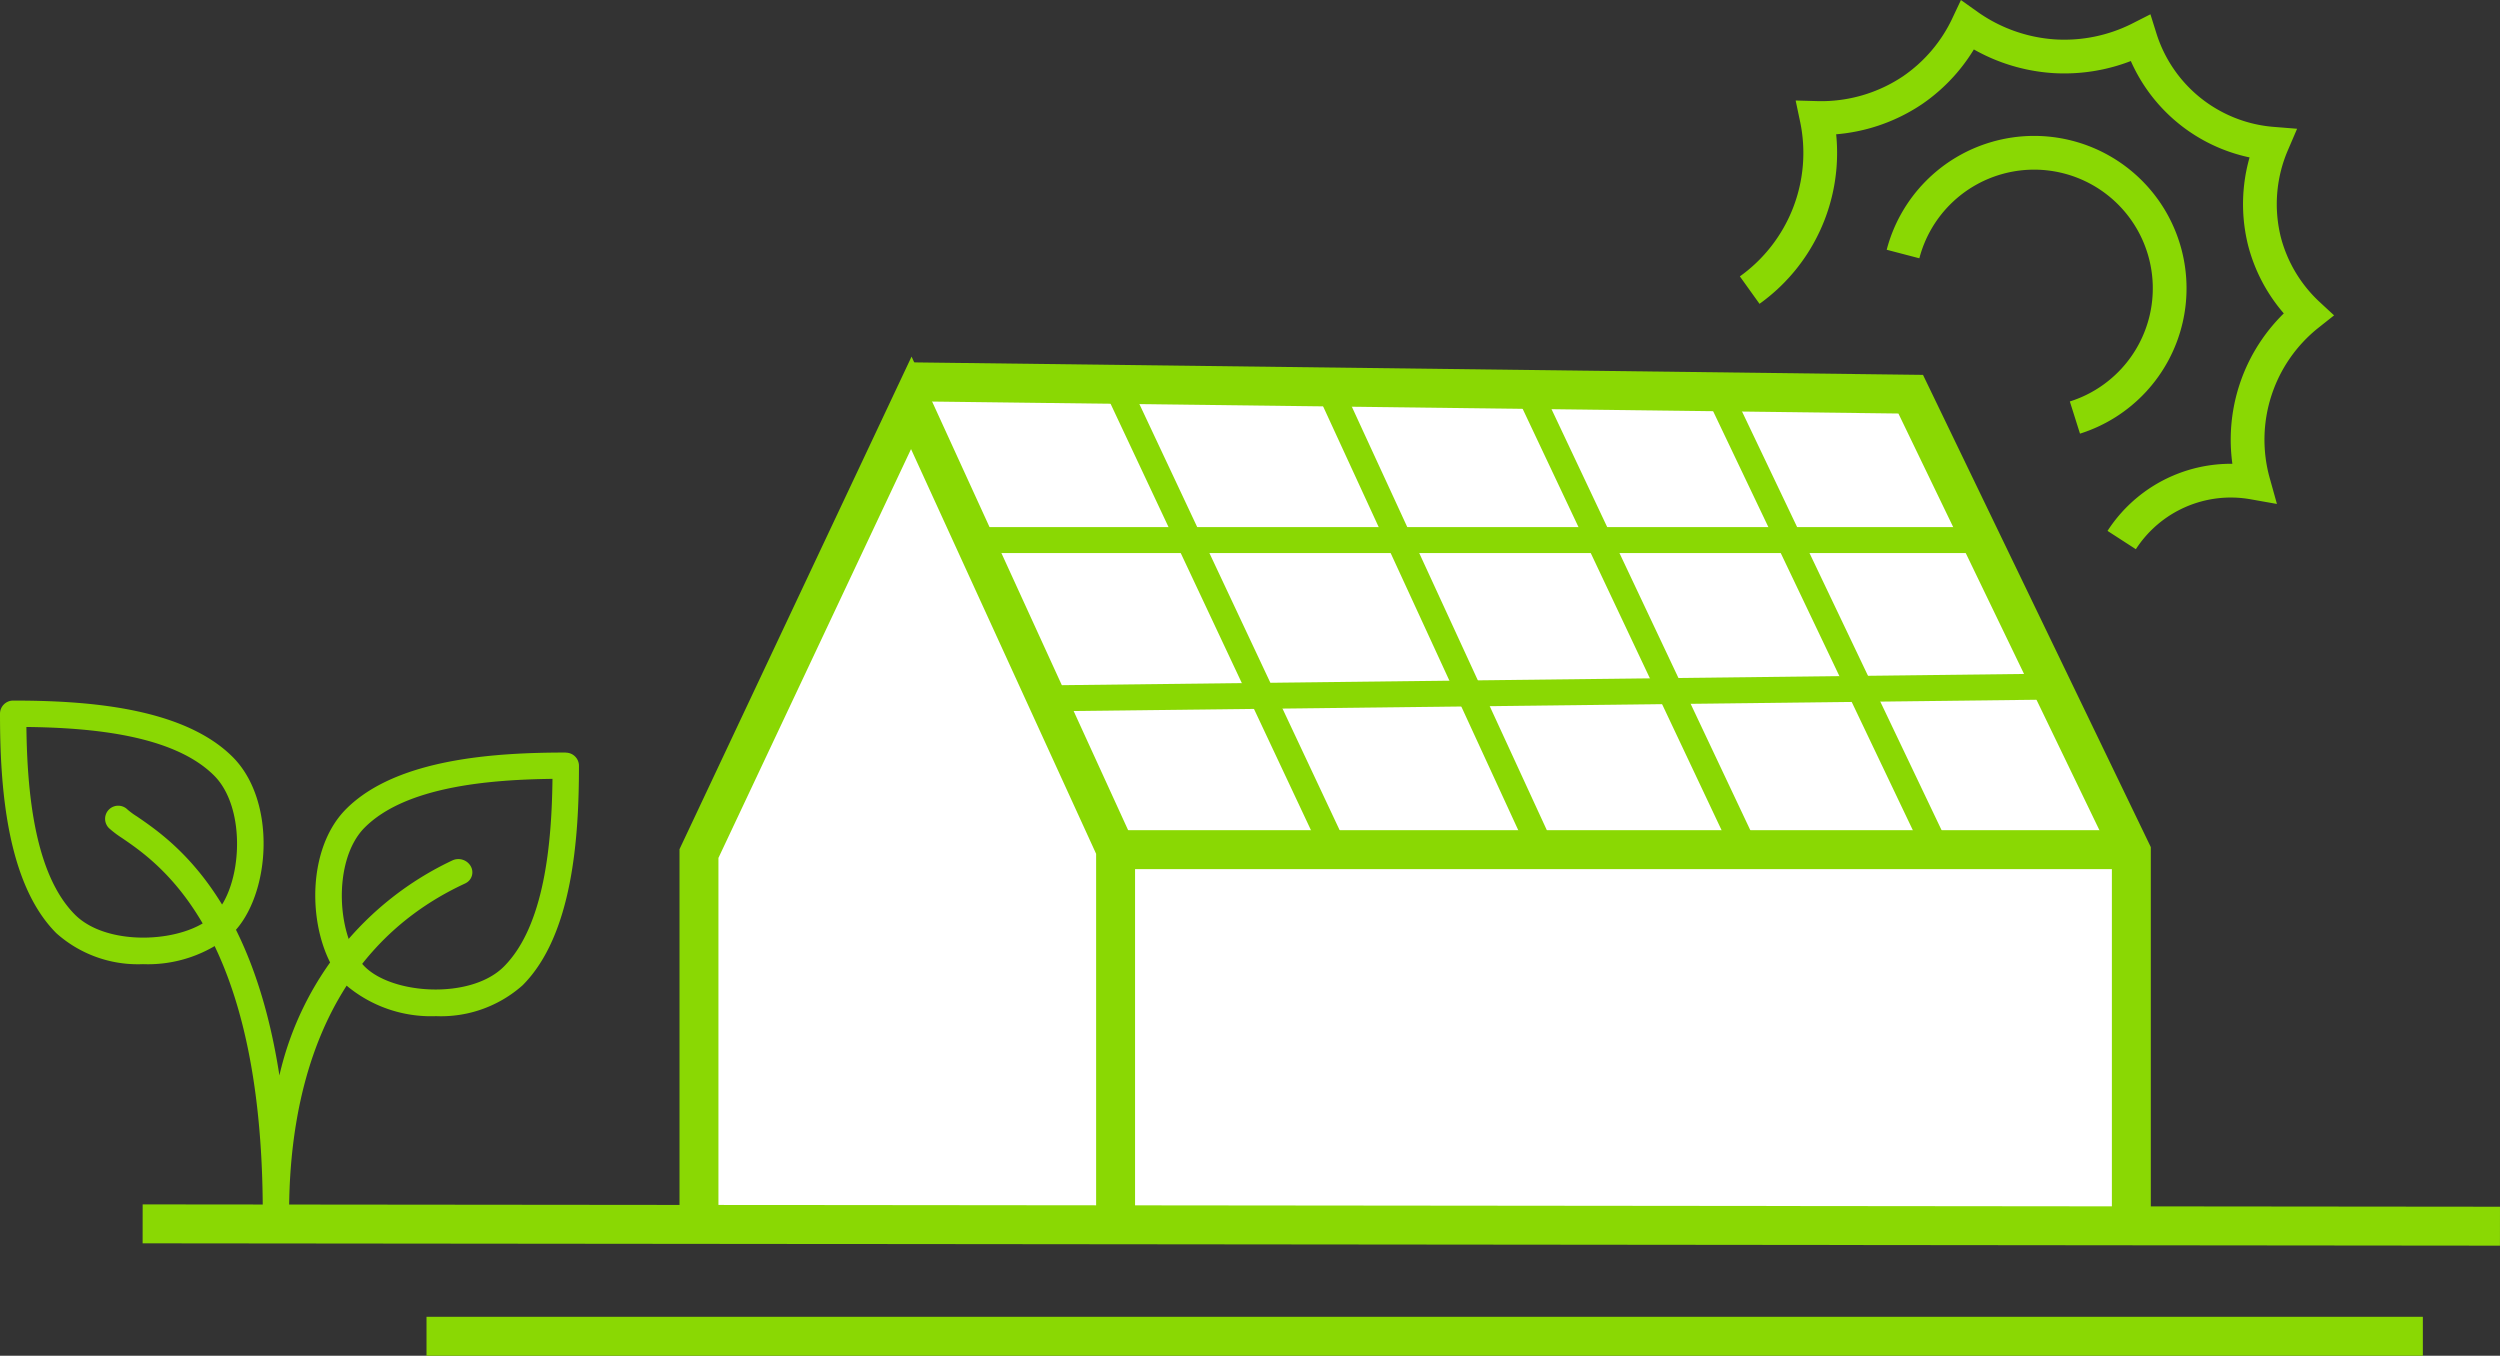 <svg xmlns:xlink="http://www.w3.org/1999/xlink" xmlns="http://www.w3.org/2000/svg" width="96.31" height="52.228" viewBox="0 0 96.31 52.228">
  <rect x="0" y="0" width="96.31" height="52.228" fill="#333333" stroke="none"/>
  <g id="Green" transform="translate(15.622 1.576)">
    <path id="Path_9183" data-name="Path 9183" d="M163.268,66.89H125.45l7.589,17.189V98.742l39.128.206-.239-14.928Z" transform="translate(-105.681 -53.286)" fill="#fff"/>
    <line id="Line_469" data-name="Line 469" x2="8.142" y2="17.326" transform="translate(27.589 13.712)" fill="none" stroke="#8ad803" stroke-miterlimit="10" stroke-width="1"/>
    <line id="Line_470" data-name="Line 470" x2="8.066" y2="17.518" transform="translate(35.731 13.712)" fill="none" stroke="#8ad803" stroke-miterlimit="10" stroke-width="1"/>
    <line id="Line_471" data-name="Line 471" x2="8.18" y2="17.326" transform="translate(43.372 13.712)" fill="none" stroke="#8ad803" stroke-miterlimit="10" stroke-width="1"/>
    <line id="Line_472" data-name="Line 472" x2="8.258" y2="17.326" transform="translate(50.665 13.712)" fill="none" stroke="#8ad803" stroke-miterlimit="10" stroke-width="1"/>
    <line id="Line_473" data-name="Line 473" y1="0.453" x2="38.782" transform="translate(24.772 24.873)" fill="none" stroke="#8ad803" stroke-miterlimit="10" stroke-width="1"/>
    <line id="Line_474" data-name="Line 474" x2="38.731" transform="translate(27.241 31.156)" fill="none" stroke="#8ad803" stroke-miterlimit="10" stroke-width="1.5"/>
    <line id="Line_475" data-name="Line 475" x2="39.13" transform="translate(21.723 19.23)" fill="none" stroke="#8ad803" stroke-miterlimit="10" stroke-width="1"/>
    <path id="Path_9184" data-name="Path 9184" d="M69.45,100.31V86.494L77.63,69.13,85.5,86.34v13.97" transform="translate(-58.145 -55.187)" fill="#fff" stroke="#8ad803" stroke-miterlimit="10" stroke-width="1.5"/>
    <line id="Line_476" data-name="Line 476" x2="76.907" transform="translate(0.809 49.902)" fill="none" stroke="#8ad803" stroke-miterlimit="10" stroke-width="1.5"/>
    <line id="Line_477" data-name="Line 477" x2="90.814" y2="0.09" transform="translate(-10.127 45.572)" fill="none" stroke="#8ad803" stroke-miterlimit="10" stroke-width="1.5"/>
    <path id="Path_9185" data-name="Path 9185" d="M170.8,95.768V81.876l-8.5-17.62L123.84,63.78" transform="translate(-104.314 -50.646)" fill="none" stroke="#8ad803" stroke-miterlimit="10" stroke-width="1.5"/>
    <g id="Group_2399" data-name="Group 2399" transform="translate(-15.622 25.413)">
      <path id="Path_9186" data-name="Path 9186" d="M89.214,208.533c-1.948-1.948-5.761-2.173-8.457-2.173a.508.508,0,0,0-.507.507c0,2.7.225,6.51,2.173,8.457a4.711,4.711,0,0,0,3.332,1.19,5.059,5.059,0,0,0,3.46-1.19C90.667,213.872,90.931,210.25,89.214,208.533ZM88.5,214.61c-1.082,1.082-4.092,1.267-5.359,0-1.572-1.572-1.845-4.767-1.874-7.233,2.466.028,5.661.3,7.233,1.874C89.767,210.518,89.582,213.527,88.5,214.61Z" transform="translate(-80.25 -206.36)" fill="#8ad803"/>
      <path id="Path_9187" data-name="Path 9187" d="M132.547,213.39c-2.7,0-6.51.225-8.457,2.173-1.717,1.717-1.452,5.339,0,6.792a5.059,5.059,0,0,0,3.46,1.19,4.734,4.734,0,0,0,3.335-1.187c1.948-1.948,2.173-5.761,2.173-8.457a.508.508,0,0,0-.507-.507Zm-2.383,8.247c-1.267,1.267-4.277,1.082-5.359,0s-1.267-4.092,0-5.359c1.572-1.572,4.767-1.845,7.233-1.874C132.009,216.873,131.735,220.065,130.164,221.637Z" transform="translate(-110.754 -211.388)" fill="#8ad803"/>
      <path id="Path_9188" data-name="Path 9188" d="M108.559,222.917a.55.55,0,0,0-.715-.225,12.136,12.136,0,0,0-6.658,8.281c-1.074-6.957-4.175-9.078-5.49-9.978a2.793,2.793,0,0,1-.362-.265.505.505,0,0,0-.715.715,3.948,3.948,0,0,0,.507.384c1.484,1.014,5.419,3.708,5.419,14.446a.507.507,0,0,0,1.014,0c0-4.34,1.165-10.058,6.715-12.666l.083-.04a.469.469,0,0,0,.2-.655Z" transform="translate(-90.422 -216.532)" fill="#8ad803"/>
    </g>
    <g id="Group_2400" data-name="Group 2400" transform="translate(51.783 -0.594)">
      <path id="Path_9189" data-name="Path 9189" d="M371.17,29.874a5.221,5.221,0,1,1,6.622,6.3" transform="translate(-365.263 -21.07)" fill="none" stroke="#8ad803" stroke-miterlimit="10" stroke-width="1.3"/>
      <path id="Path_9190" data-name="Path 9190" d="M344.4,13.964a6.5,6.5,0,0,0,2.577-6.631,6.309,6.309,0,0,0,3.7-1.072,6.244,6.244,0,0,0,2.118-2.491,6.477,6.477,0,0,0,3.365,1.187,6.462,6.462,0,0,0,3.288-.691,5.816,5.816,0,0,0,5.086,4.058,5.907,5.907,0,0,0-.294,3.793,5.843,5.843,0,0,0,1.675,2.782,6.16,6.16,0,0,0-2.107,6.483,5.006,5.006,0,0,0-5.077,2.211" transform="translate(-344.4 -3.77)" fill="none" stroke="#8ad803" stroke-miterlimit="10" stroke-width="1.3"/>
    </g>
  </g>
</svg>